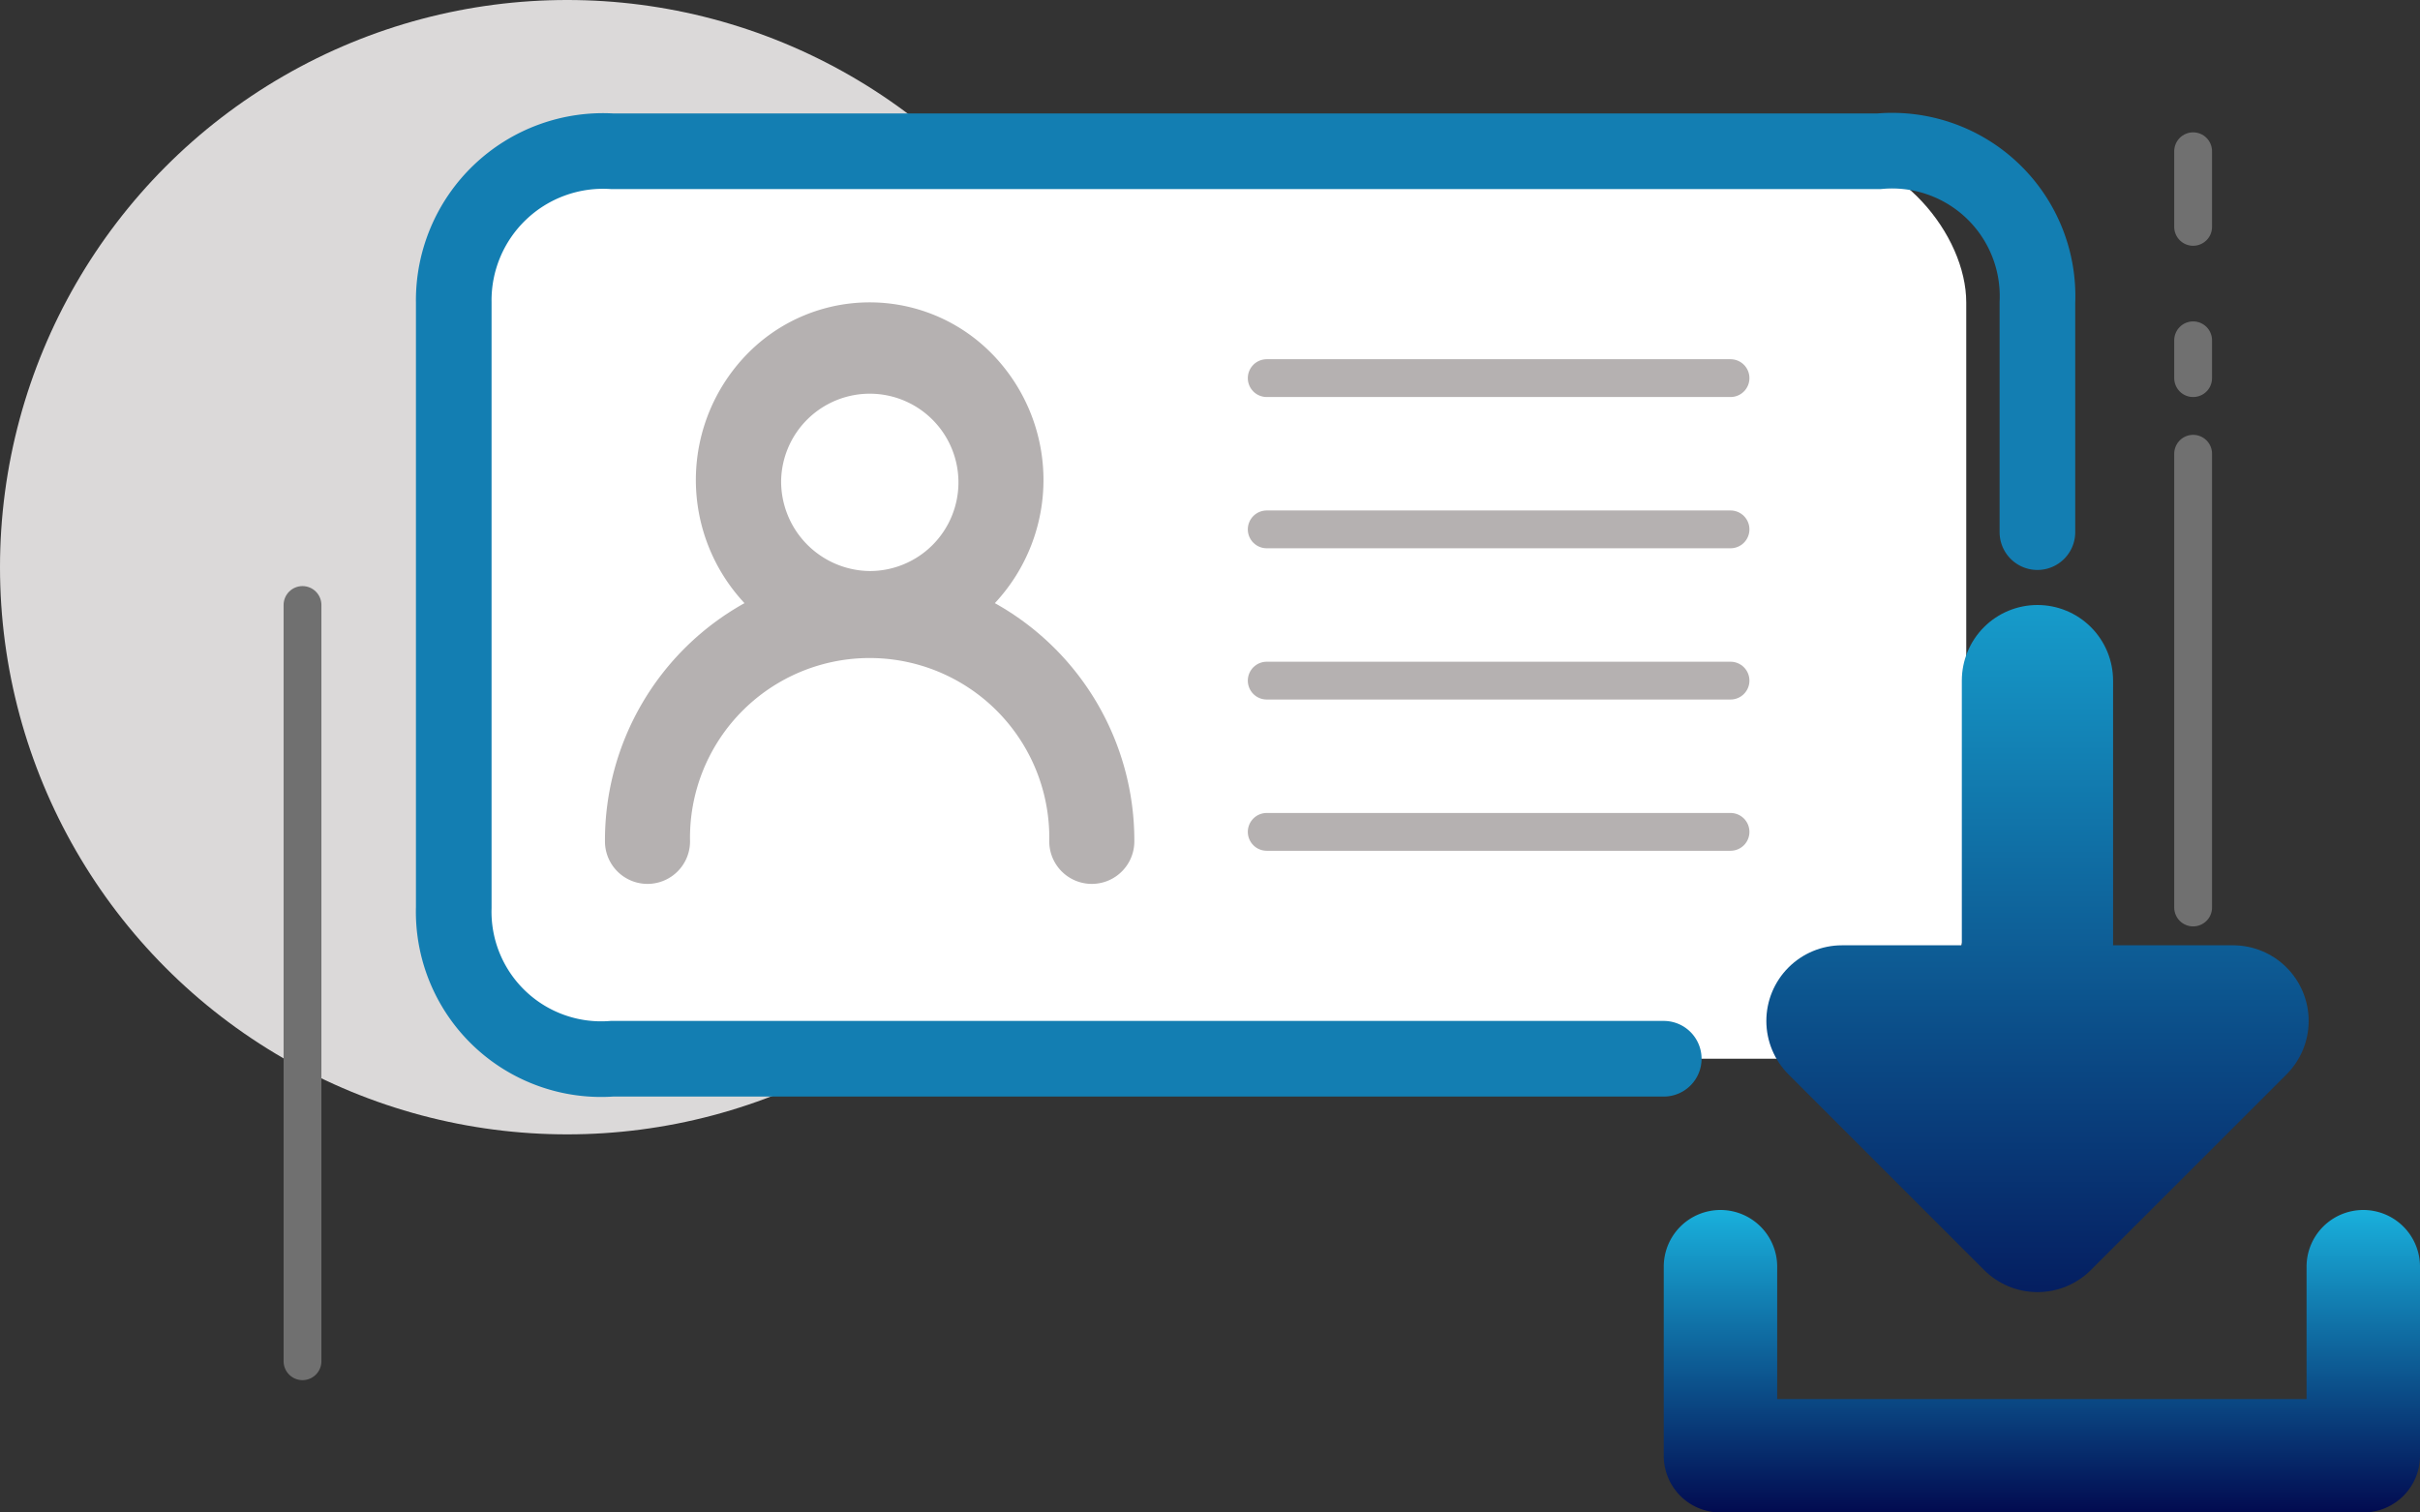 <svg xmlns="http://www.w3.org/2000/svg" xmlns:xlink="http://www.w3.org/1999/xlink" width="64" height="40" viewBox="0 0 64 40"><rect x="0" y="0" width="64" height="40" fill="#333333" stroke="none"/><defs><style>.a{fill:#fff;}.b{fill:#dbd9d9;}.c{fill:#b5b1b1;}.d,.e,.h,.i{fill:none;stroke-linecap:round;}.d{stroke:#b5b1b1;}.e{stroke:#137eb2;stroke-width:2px;}.f{fill:url(#a);}.g{clip-path:url(#b);}.h,.i{stroke:#707070;}.i{stroke-dasharray:2 3;}</style><linearGradient id="a" x1="0.5" x2="0.5" y2="1" gradientUnits="objectBoundingBox"><stop offset="0" stop-color="#19b0dc"/><stop offset="1" stop-color="#020b50"/></linearGradient><clipPath id="b"><path class="a" d="M-1085-860.414l-5.171-5.171A2,2,0,0,1-1088.76-869h3.172v-7a2,2,0,0,1,2-2,2,2,0,0,1,2,2v7h3.172a2,2,0,0,1,1.414,3.415l-5.172,5.171a1.994,1.994,0,0,1-1.414.586A1.994,1.994,0,0,1-1085-860.414Z" transform="translate(1885.764 1261)"/></clipPath></defs><g transform="translate(-340 -548)"><circle class="b" cx="15" cy="15" r="15" transform="translate(340 548)"/><rect class="a" width="40" height="24" rx="4" transform="translate(352 552)"/><path class="c" d="M25.48,53.049a4.768,4.768,0,0,0-.082-6.6,4.525,4.525,0,0,0-6.457,0,4.768,4.768,0,0,0-.082,6.6,7.183,7.183,0,0,0-3.69,6.3,1.125,1.125,0,1,0,2.25,0,4.751,4.751,0,1,1,9.5,0,1.125,1.125,0,1,0,2.25,0A7.183,7.183,0,0,0,25.48,53.049ZM19.828,49.8a2.345,2.345,0,1,1,2.345,2.4A2.371,2.371,0,0,1,19.828,49.8Z" transform="translate(340.83 510.902)"/><g transform="translate(-264 219.5)"><line class="d" x2="12.266" transform="translate(637.5 338.5)"/><line class="d" x2="12.266" transform="translate(637.5 342.5)"/><line class="d" x2="12.266" transform="translate(637.5 350.5)"/><line class="d" x2="12.266" transform="translate(637.5 346.5)"/></g><path class="e" d="M1867.882,1256.073V1250a3.847,3.847,0,0,0-4.188-4h-33.506a3.95,3.95,0,0,0-4.188,4v16a3.9,3.9,0,0,0,4.188,4H1858" transform="translate(-1474 -694)"/><path class="f" d="M-1075.5-1761h-17a1.5,1.5,0,0,1-1.5-1.5v-5a1.5,1.5,0,0,1,1.5-1.5,1.5,1.5,0,0,1,1.5,1.5v3.5h14v-3.5a1.5,1.5,0,0,1,1.5-1.5,1.5,1.5,0,0,1,1.5,1.5v5a1.5,1.5,0,0,1-1.5,1.5Z" transform="translate(1478 2349)"/><g class="g" transform="translate(-408.293 181)"><rect class="f" width="20" height="24" transform="translate(792 380)"/></g><line class="h" y2="20" transform="translate(348 564)"/><line class="h" y2="12" transform="translate(398 560)"/><line class="i" y2="6" transform="translate(398 552)"/></g></svg>